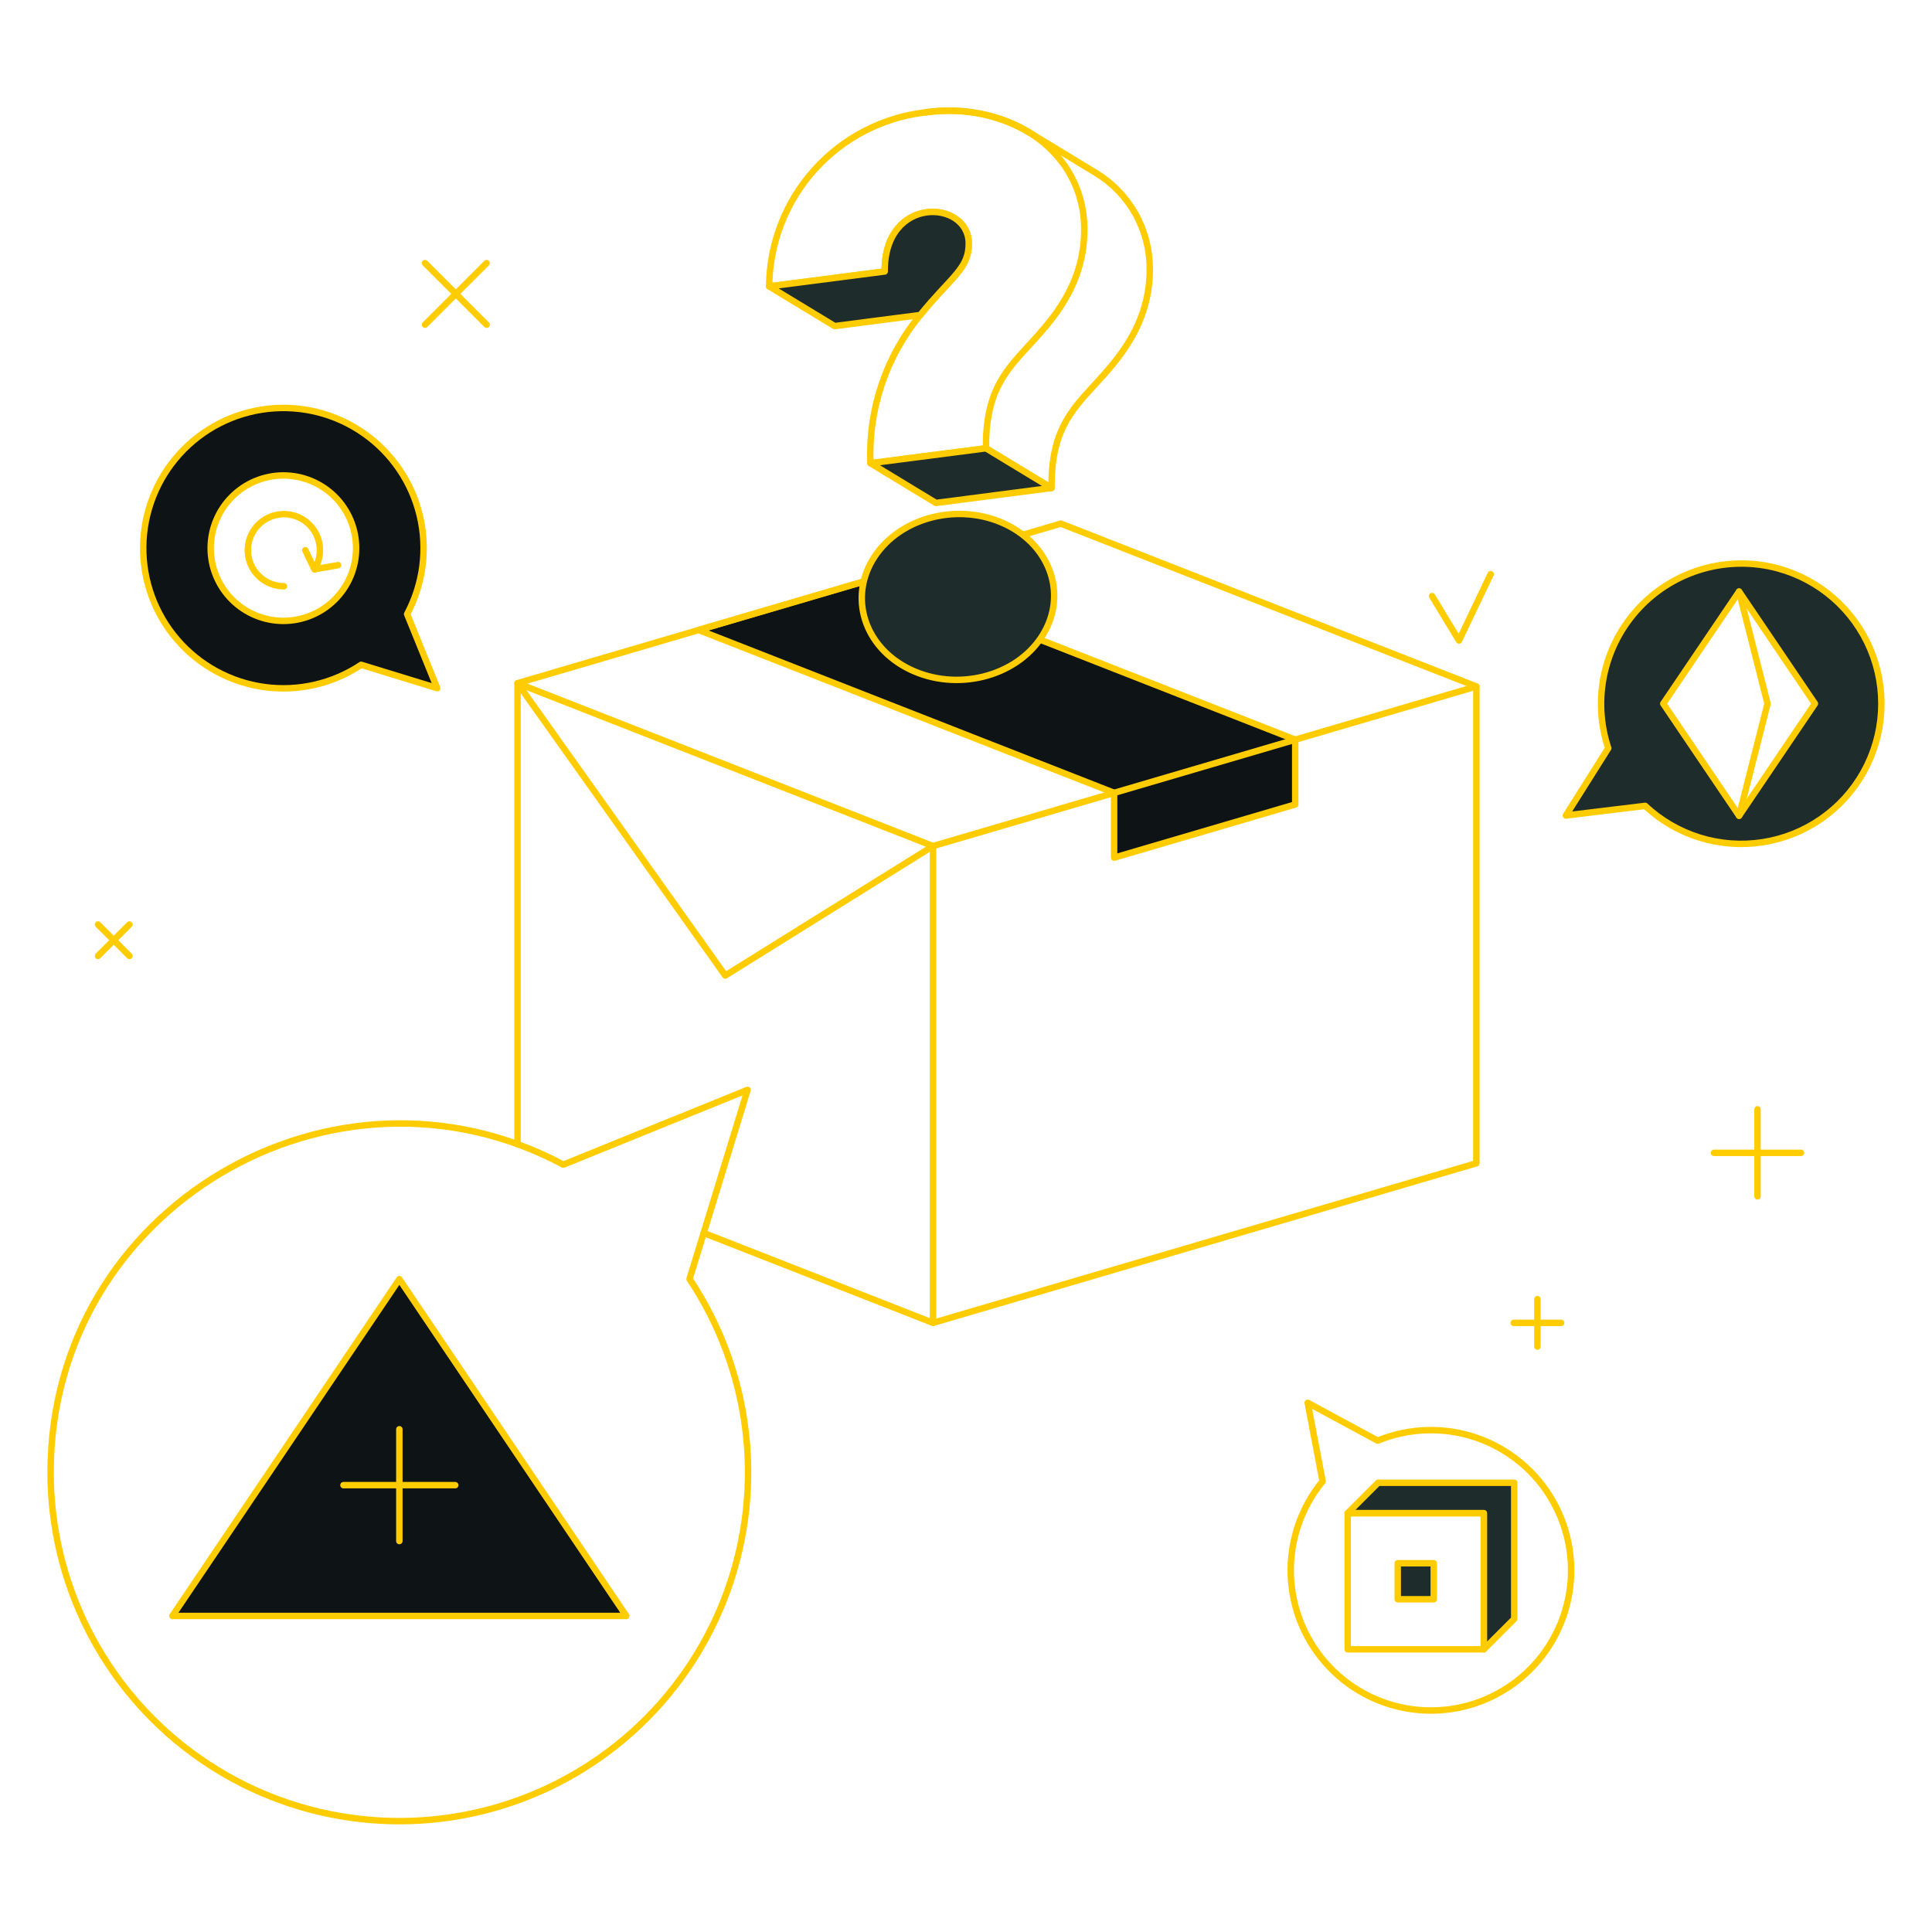 <svg width="300" height="300" viewBox="0 0 300 300" fill="none" xmlns="http://www.w3.org/2000/svg">
<path d="M266.146 179.013H279.665" stroke="#FFCC00" stroke-linecap="round" stroke-linejoin="round"/>
<path d="M272.905 185.773V172.255" stroke="#FFCC00" stroke-linecap="round" stroke-linejoin="round"/>
<path d="M65.999 40.855L75.559 50.413" stroke="#FFCC00" stroke-linecap="round" stroke-linejoin="round"/>
<path d="M65.999 50.413L75.559 40.855" stroke="#FFCC00" stroke-linecap="round" stroke-linejoin="round"/>
<path d="M15.221 143.56L20.096 148.434" stroke="#FFCC00" stroke-linecap="round" stroke-linejoin="round"/>
<path d="M15.221 148.434L20.096 143.56" stroke="#FFCC00" stroke-linecap="round" stroke-linejoin="round"/>
<path d="M222.373 92.563L226.552 99.456L231.467 89.157" stroke="#FFCC00" stroke-linecap="round" stroke-linejoin="round"/>
<path d="M235.044 205.413H242.417" stroke="#FFCC00" stroke-linecap="round" stroke-linejoin="round"/>
<path d="M238.73 209.1V201.725" stroke="#FFCC00" stroke-linecap="round" stroke-linejoin="round"/>
<path d="M136.605 89.568L108.481 97.828L173 123.114V133.177L201.123 124.917V114.855L136.605 89.568Z" fill="#0E1416"/>
<path d="M136.605 89.568L108.481 97.828L173 123.114V133.177L201.123 124.917V114.855L136.605 89.568Z" stroke="#FFCC00" stroke-linecap="round" stroke-linejoin="round"/>
<path d="M109.266 191.455L144.877 205.412L229.247 180.633V106.595L164.729 81.309L80.358 106.086V177.664" stroke="#FFCC00" stroke-linecap="round" stroke-linejoin="round"/>
<path d="M229.248 106.596L144.877 131.375V205.413" stroke="#FFCC00" stroke-linecap="round" stroke-linejoin="round"/>
<path d="M80.358 106.087L112.618 151.48L144.877 131.375L80.358 106.088V106.087Z" stroke="#FFCC00" stroke-linecap="round" stroke-linejoin="round"/>
<path d="M156.171 81.421C149.012 77.98 139.888 80.224 135.791 86.455C131.694 92.685 134.178 100.52 141.338 103.961C148.497 107.402 157.621 105.158 161.718 98.928C165.815 92.697 163.331 84.866 156.171 81.421Z" fill="#1F2C2C"/>
<path d="M156.171 81.421C149.012 77.98 139.888 80.224 135.791 86.455C131.694 92.685 134.178 100.52 141.338 103.961C148.497 107.402 157.621 105.158 161.718 98.928C165.815 92.697 163.331 84.866 156.171 81.421Z" stroke="#FFCC00" stroke-linecap="round" stroke-linejoin="round"/>
<path d="M178.535 41.622C178.518 38.656 177.743 35.743 176.284 33.161C174.825 30.579 172.729 28.413 170.197 26.869L159.656 20.466C154.844 17.684 149.231 16.618 143.734 17.442C137.084 18.21 130.944 21.381 126.469 26.359C121.994 31.337 119.492 37.778 119.434 44.472L137.377 42.15C137.287 30.214 150.376 31.057 150.427 37.778C150.457 41.786 147.698 42.958 142.896 48.917C137.57 55.374 134.816 63.569 135.161 71.931L153.102 69.609L163.277 75.775C163.212 67.113 166.179 63.887 169.937 59.803C173.589 55.826 178.601 50.378 178.535 41.622Z" stroke="#FFCC00" stroke-linecap="round" stroke-linejoin="round"/>
<path d="M153.103 69.609L135.161 71.932L145.327 78.098L163.27 75.775L153.103 69.609Z" fill="#1F2C2C"/>
<path d="M153.103 69.609L135.161 71.932L145.327 78.098L163.27 75.775L153.103 69.609Z" stroke="#FFCC00" stroke-linecap="round" stroke-linejoin="round"/>
<path d="M150.427 37.781C150.376 30.988 137.287 30.299 137.377 42.153L119.434 44.472L129.599 50.636L142.896 48.916C147.645 43.018 150.457 41.779 150.427 37.781Z" fill="#1F2C2C"/>
<path d="M150.427 37.781C150.376 30.988 137.287 30.299 137.377 42.153L119.434 44.472L129.599 50.636L142.896 48.916C147.645 43.018 150.457 41.779 150.427 37.781Z" stroke="#FFCC00" stroke-linecap="round" stroke-linejoin="round"/>
<path d="M143.734 17.442C157.23 15.696 168.282 23.776 168.368 35.456C168.434 44.212 163.422 49.66 159.763 53.638C156.005 57.721 153.03 60.947 153.102 69.609" stroke="#FFCC00" stroke-linecap="round" stroke-linejoin="round"/>
<path d="M276.061 88.252C272.259 87.232 268.252 87.26 264.465 88.333C260.677 89.407 257.251 91.486 254.551 94.35C251.85 97.214 249.976 100.756 249.126 104.6C248.277 108.444 248.485 112.446 249.727 116.181L243.144 126.631L255.464 125.135C257.875 127.4 260.77 129.086 263.93 130.065C267.091 131.044 270.432 131.289 273.702 130.783C276.971 130.277 280.082 129.032 282.798 127.144C285.515 125.256 287.765 122.773 289.378 119.885C290.991 116.996 291.925 113.778 292.108 110.475C292.291 107.172 291.719 103.87 290.435 100.821C289.152 97.772 287.19 95.056 284.699 92.879C282.209 90.701 279.254 89.12 276.061 88.255V88.252ZM270.045 126.67L258.271 109.264L270.045 91.858L281.82 109.264L270.045 126.67Z" fill="#1F2C2C"/>
<path d="M276.061 88.252C272.259 87.232 268.252 87.26 264.465 88.333C260.677 89.407 257.251 91.486 254.551 94.35C251.85 97.214 249.976 100.756 249.126 104.6C248.277 108.444 248.485 112.446 249.727 116.181L243.144 126.631L255.464 125.135C257.875 127.4 260.77 129.086 263.93 130.065C267.091 131.044 270.432 131.289 273.702 130.783C276.971 130.277 280.082 129.032 282.798 127.144C285.515 125.256 287.765 122.773 289.378 119.885C290.991 116.996 291.925 113.778 292.108 110.475C292.291 107.172 291.719 103.87 290.435 100.821C289.152 97.772 287.19 95.056 284.699 92.879C282.209 90.701 279.254 89.12 276.061 88.255V88.252Z" stroke="#FFCC00" stroke-linecap="round" stroke-linejoin="round"/>
<path d="M270.045 91.858L258.271 109.264L270.045 126.67L281.82 109.264L270.045 91.858Z" stroke="#FFCC00" stroke-linecap="round" stroke-linejoin="round"/>
<path d="M270.045 91.858L274.462 109.264L270.045 126.67" stroke="#FFCC00" stroke-linecap="round" stroke-linejoin="round"/>
<path d="M213.923 223.701L203.059 217.827L205.373 230.02C202.002 234.123 200.246 239.317 200.438 244.624C200.63 249.931 202.755 254.984 206.413 258.833C210.07 262.684 215.008 265.065 220.298 265.528C225.588 265.991 230.865 264.504 235.135 261.347C239.405 258.19 242.374 253.582 243.484 248.39C244.594 243.197 243.768 237.778 241.162 233.152C238.556 228.525 234.348 225.011 229.332 223.27C224.315 221.53 218.835 221.683 213.923 223.701Z" stroke="#FFCC00" stroke-linecap="round" stroke-linejoin="round"/>
<path d="M213.986 230.244L209.266 234.965H230.406V256.105L235.127 251.383V230.244H213.986Z" fill="#1F2C2C"/>
<path d="M213.986 230.244L209.266 234.965H230.406V256.105L235.127 251.383V230.244H213.986Z" stroke="#FFCC00" stroke-linecap="round" stroke-linejoin="round"/>
<path d="M230.406 234.965H209.266V256.105H230.406V234.965Z" stroke="#FFCC00" stroke-linecap="round" stroke-linejoin="round"/>
<path d="M222.631 242.738H217.038V248.331H222.631V242.738Z" fill="#1F2C2C"/>
<path d="M222.631 242.738H217.038V248.331H222.631V242.738Z" stroke="#FFCC00" stroke-linecap="round" stroke-linejoin="round"/>
<path d="M63.218 95.356C65.716 90.671 66.415 85.233 65.184 80.068C63.953 74.902 60.876 70.365 56.533 67.31C52.19 64.254 46.88 62.892 41.603 63.478C36.325 64.064 31.444 66.559 27.877 70.493C24.311 74.428 22.305 79.529 22.238 84.839C22.171 90.149 24.046 95.3 27.512 99.323C30.977 103.347 35.794 105.965 41.055 106.685C46.316 107.405 51.659 106.177 56.078 103.233L67.886 106.855L63.218 95.356ZM44.006 96.404C41.394 96.403 38.863 95.496 36.844 93.839C34.826 92.181 33.444 89.875 32.935 87.312C32.426 84.751 32.822 82.091 34.054 79.788C35.286 77.484 37.278 75.68 39.692 74.681C42.105 73.682 44.791 73.55 47.29 74.309C49.789 75.068 51.948 76.67 53.399 78.843C54.85 81.015 55.502 83.623 55.246 86.222C54.989 88.822 53.839 91.252 51.992 93.099C49.874 95.217 47.002 96.407 44.008 96.408L44.005 96.404H44.006Z" fill="#0E1416"/>
<path d="M67.889 106.855L63.218 95.356C65.716 90.671 66.415 85.233 65.184 80.068C63.953 74.902 60.876 70.365 56.533 67.31C52.19 64.254 46.88 62.892 41.603 63.478C36.325 64.064 31.444 66.559 27.877 70.493C24.311 74.428 22.305 79.529 22.238 84.839C22.171 90.149 24.046 95.3 27.512 99.323C30.977 103.347 35.794 105.965 41.055 106.685C46.316 107.405 51.659 106.177 56.078 103.233L67.889 106.855Z" stroke="#FFCC00" stroke-linecap="round" stroke-linejoin="round"/>
<path d="M54.439 89.44C55.007 88.07 55.299 86.602 55.299 85.119C55.299 83.636 55.007 82.168 54.439 80.798C53.872 79.428 53.04 78.183 51.992 77.134C50.943 76.086 49.698 75.254 48.328 74.687C46.959 74.119 45.49 73.827 44.007 73.827C42.525 73.827 41.056 74.119 39.686 74.687C38.316 75.254 37.072 76.086 36.023 77.134C34.975 78.183 34.143 79.427 33.575 80.797C32.429 83.564 32.429 86.673 33.575 89.439C34.721 92.206 36.919 94.404 39.686 95.55C42.453 96.697 45.561 96.697 48.328 95.55C51.095 94.405 53.293 92.206 54.439 89.44Z" stroke="#FFCC00" stroke-linecap="round" stroke-linejoin="round"/>
<path d="M44.082 91.029C42.842 91.029 41.637 90.617 40.656 89.857C39.675 89.098 38.975 88.034 38.664 86.834C38.354 85.633 38.451 84.363 38.941 83.223C39.431 82.084 40.285 81.139 41.37 80.538C42.455 79.937 43.709 79.713 44.935 79.902C46.161 80.091 47.289 80.682 48.142 81.582C48.996 82.482 49.526 83.64 49.65 84.874C49.774 86.108 49.485 87.348 48.827 88.4" stroke="#FFCC00" stroke-linecap="round" stroke-linejoin="round"/>
<path d="M47.404 85.436L48.827 88.401L52.493 87.757" stroke="#FFCC00" stroke-linecap="round" stroke-linejoin="round"/>
<path d="M107.073 198.606L116.083 169.233L87.478 180.844C51.828 161.809 7.856 187.491 7.856 228.639C7.857 237.092 9.837 245.427 13.636 252.978C17.436 260.529 22.951 267.085 29.739 272.122C36.527 277.159 44.4 280.537 52.728 281.986C61.056 283.434 69.607 282.913 77.698 280.464C85.788 278.015 93.193 273.707 99.319 267.883C105.445 262.059 110.123 254.881 112.979 246.925C115.834 238.969 116.787 230.455 115.761 222.065C114.736 213.674 111.76 205.641 107.073 198.606Z" stroke="#FFCC00" stroke-linecap="round" stroke-linejoin="round"/>
<path d="M62.01 198.626L26.77 250.923H97.25L62.01 198.626Z" fill="#0E1416"/>
<path d="M62.01 198.626L26.77 250.923H97.25L62.01 198.626Z" stroke="#FFCC00" stroke-linecap="round" stroke-linejoin="round"/>
<path d="M53.332 230.614H70.689" stroke="#FFCC00" stroke-linecap="round" stroke-linejoin="round"/>
<path d="M62.011 239.294V221.936" stroke="#FFCC00" stroke-linecap="round" stroke-linejoin="round"/>
</svg>
